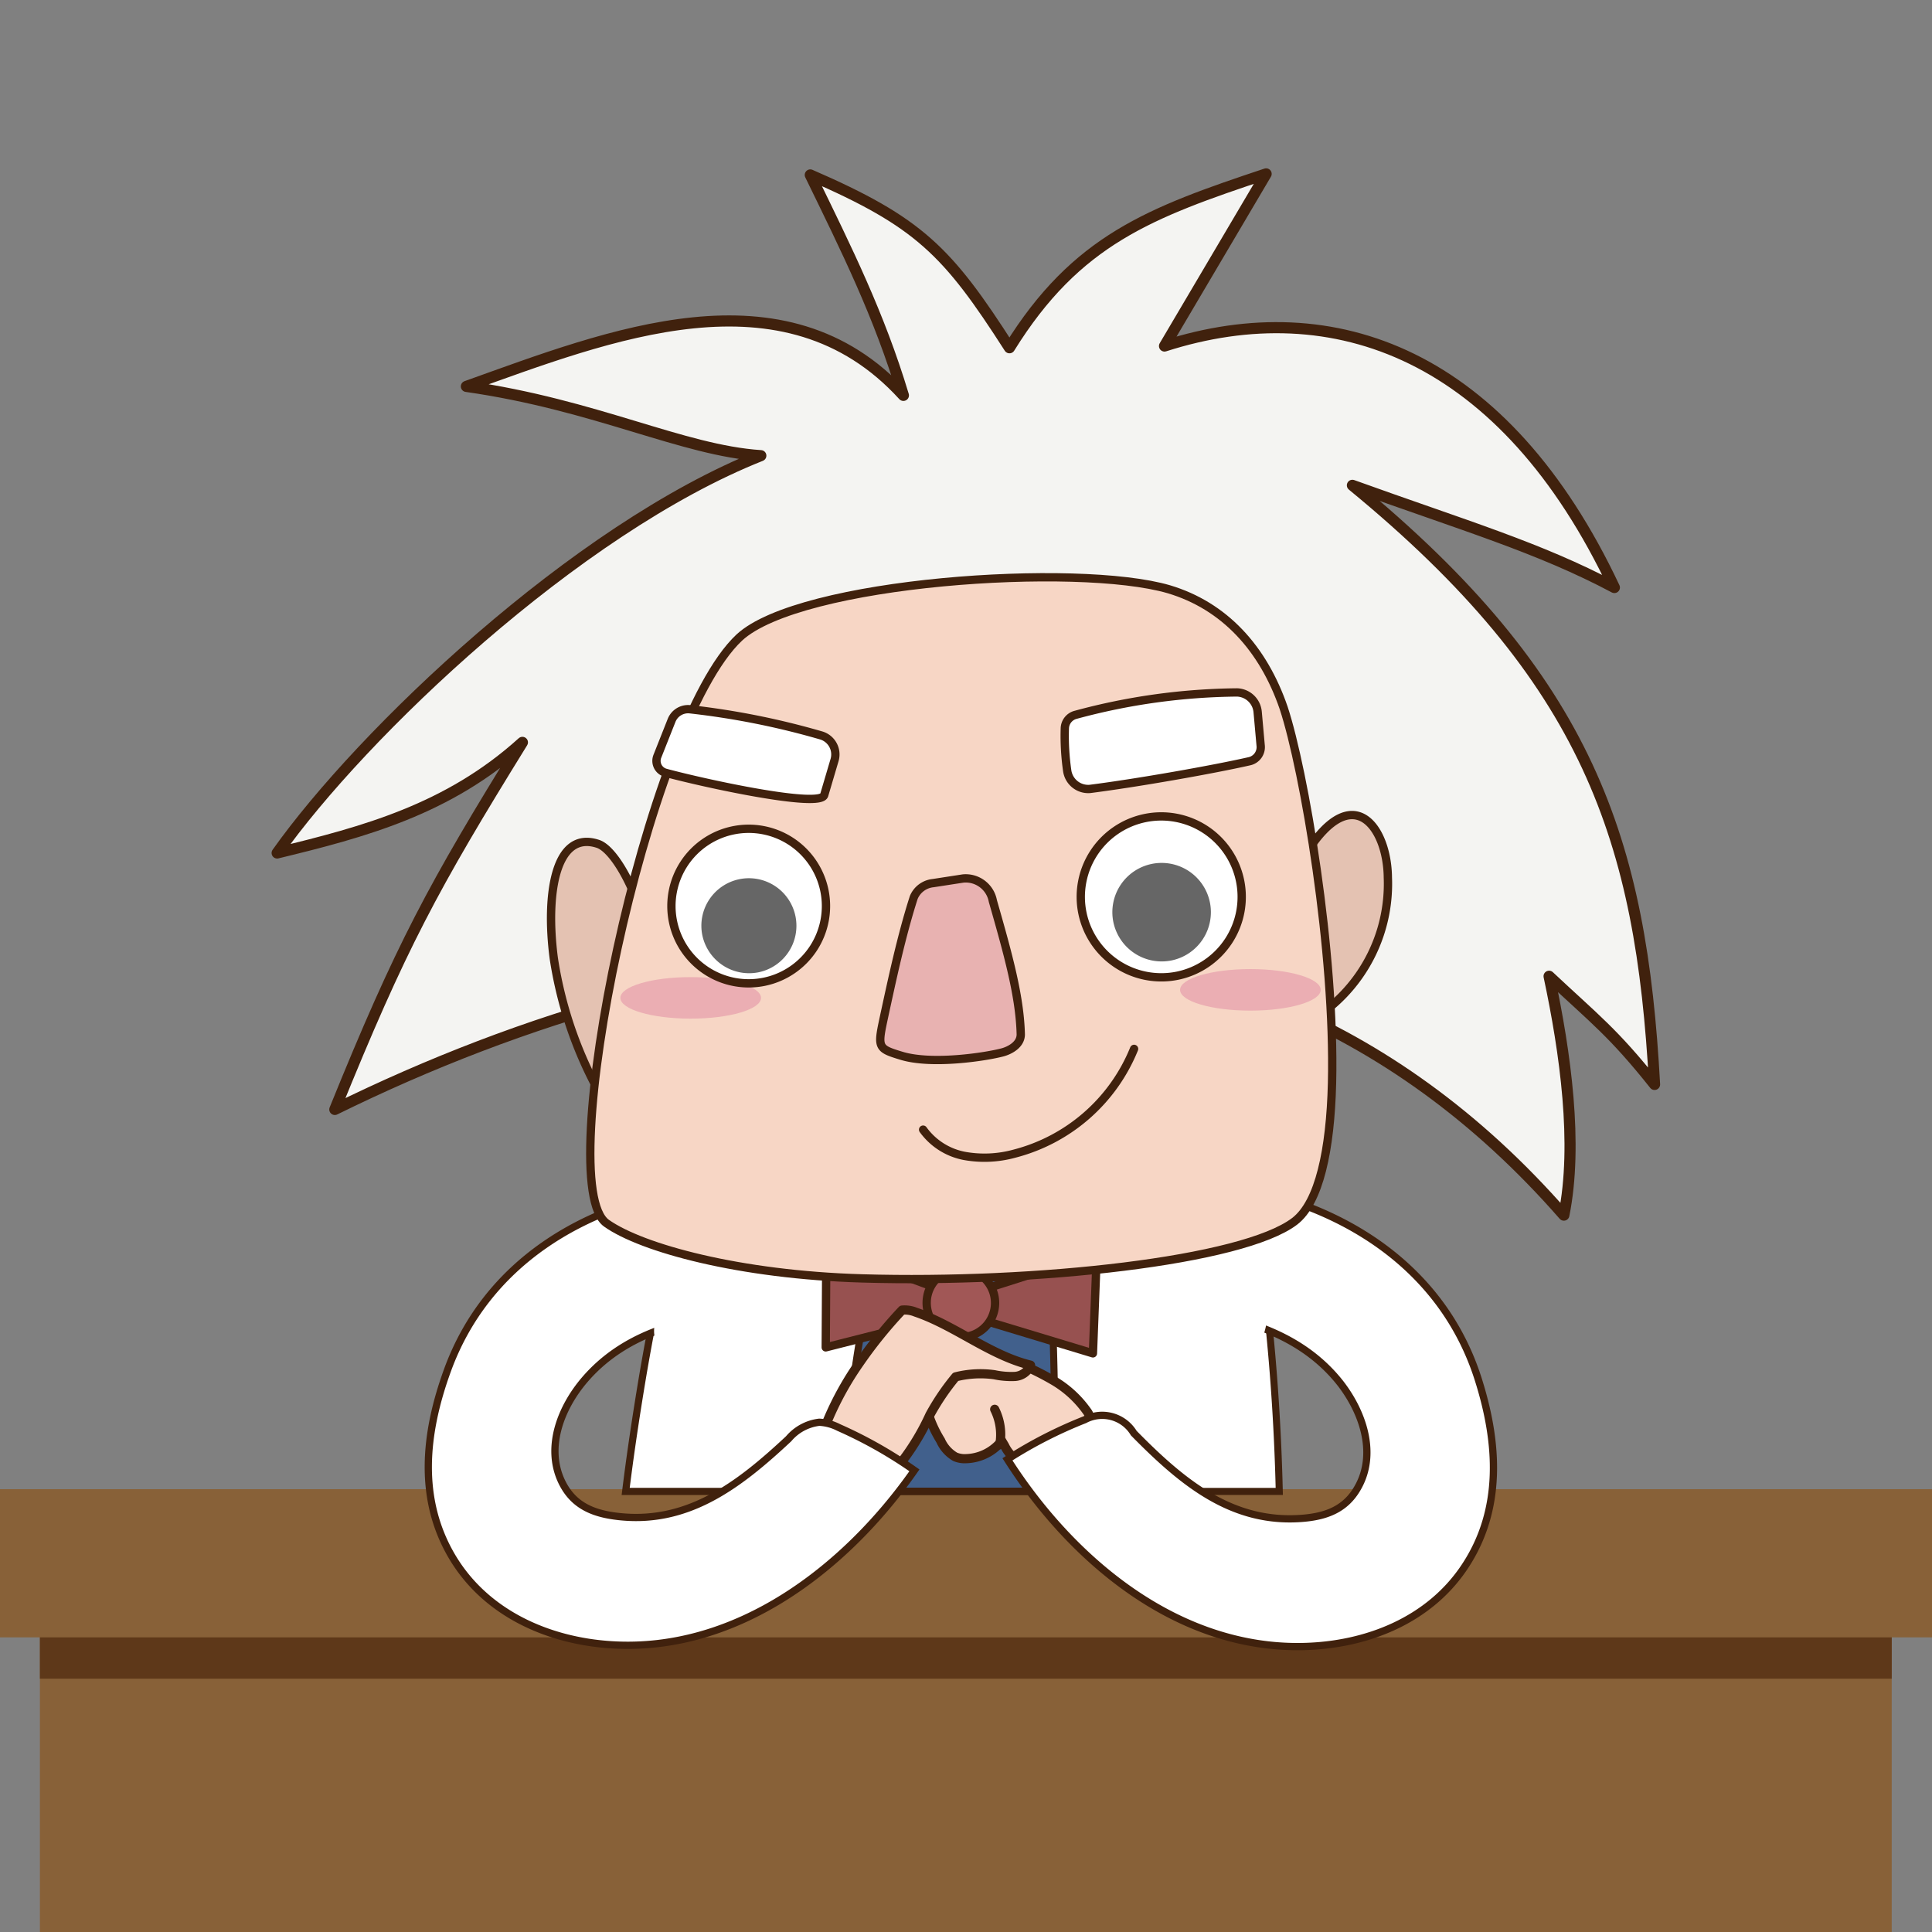 <svg id="圖層_1" data-name="圖層 1" xmlns="http://www.w3.org/2000/svg" viewBox="0 0 200 200"><rect x="0" y="0" width="200" height="200" fill="#808080" stroke="none"/><defs><style>.cls-1{fill:#886138;}.cls-2{fill:#5e3819;}.cls-3{fill:#41608c;stroke-width:0.78px;}.cls-10,.cls-13,.cls-14,.cls-15,.cls-16,.cls-17,.cls-20,.cls-3,.cls-4,.cls-5,.cls-6,.cls-7,.cls-8,.cls-9{stroke:#40210d;}.cls-10,.cls-14,.cls-15,.cls-16,.cls-17,.cls-20,.cls-3,.cls-4,.cls-5{stroke-miterlimit:22.93;}.cls-10,.cls-12,.cls-13,.cls-14,.cls-15,.cls-16,.cls-17,.cls-18,.cls-20,.cls-3,.cls-4,.cls-5,.cls-6,.cls-7{fill-rule:evenodd;}.cls-10,.cls-11,.cls-12,.cls-17,.cls-4,.cls-5{fill:#fff;}.cls-10,.cls-13,.cls-14,.cls-15,.cls-16,.cls-17,.cls-20,.cls-4,.cls-5,.cls-6,.cls-7,.cls-8,.cls-9{stroke-linecap:round;}.cls-4{stroke-width:0.74px;}.cls-5{stroke-width:0.73px;}.cls-6{fill:#975150;}.cls-13,.cls-6,.cls-7,.cls-8,.cls-9{stroke-linejoin:round;}.cls-6,.cls-7{stroke-width:0.86px;}.cls-7{fill:#a15756;}.cls-15,.cls-8{fill:#f7d6c5;}.cls-8,.cls-9{stroke-width:0.95px;}.cls-20,.cls-9{fill:none;}.cls-10{stroke-width:0.75px;}.cls-13{fill:#f4f4f2;stroke-width:1.15px;}.cls-14{fill:#e4c2b2;}.cls-14,.cls-15,.cls-16,.cls-17,.cls-20{stroke-width:0.86px;}.cls-16{fill:#e8b2b1;}.cls-18{fill:#666;}.cls-19{fill:#ebaeb3;}</style></defs><rect class="cls-1" x="4.13" y="162.89" width="191.7" height="145.48"/><rect class="cls-2" x="4.13" y="165.22" width="191.7" height="8.56"/><rect class="cls-1" x="-2.43" y="154.16" width="204.83" height="15.34"/><path class="cls-3" d="M118.69,154.39H78.8q1-8.56,2.78-17c.82-3.86,1.76-7.71,2.84-11.52q.28-1.06.6-2.13a16.67,16.67,0,0,0,6.9,2.86A95.48,95.48,0,0,0,115.74,129a.5.5,0,0,1,0,.12C117.12,137.46,118.12,145.91,118.69,154.39Z"/><path class="cls-4" d="M91.87,126.69c-2.64,8.09-4,17.79-4.59,27.7H64.77c.38-3.09.83-6.18,1.32-9.25s1-6,1.62-9.06a86.4,86.4,0,0,1,3.59-12.77c4.12,2.7,8.53,2.45,13.12,2.52A28.77,28.77,0,0,1,91.87,126.69Z"/><path class="cls-5" d="M132.43,154.39H109.22q.07-12.62-.58-25.15a60.53,60.53,0,0,0,7.12-.15,65.27,65.27,0,0,0,13.9-2.63l.09,0a46,46,0,0,1,1.14,6.52C131.75,140,132.26,147.19,132.43,154.39Z"/><polygon class="cls-6" points="97.51 133.54 85.54 129.13 85.48 139.48 97.96 136.31 97.51 133.54"/><polygon class="cls-6" points="101.39 133.62 113.54 129.75 113.14 140.1 100.81 136.37 101.39 133.62"/><path class="cls-7" d="M99.54,131.34a3.54,3.54,0,1,1-3.61,3.46A3.52,3.52,0,0,1,99.54,131.34Z"/><path class="cls-8" d="M104.71,140.82l.35.15a29.42,29.42,0,0,1,4.09,2,11.17,11.17,0,0,1,3.34,3.08,1.88,1.88,0,0,1,.39.92,2.14,2.14,0,0,1-.51,1.27,6.64,6.64,0,0,1-2.34,2.34,8.75,8.75,0,0,1-2.67.89,3.3,3.3,0,0,1-1.71-.09,3.75,3.75,0,0,1-1.65-1.71l-.3-.51A4.9,4.9,0,0,1,100,151a2.52,2.52,0,0,1-1.12-.19,3.67,3.67,0,0,1-1.51-1.69,12.37,12.37,0,0,1-1.19-2.49,7.72,7.72,0,0,1-.31-1.79,21.84,21.84,0,0,1,5.88-5.29Z"/><path class="cls-9" d="M103.5,149.55a5.87,5.87,0,0,0-.53-3.66"/><path class="cls-8" d="M88.89,141.2a46,46,0,0,1,4.5-5.58,3,3,0,0,1,1.39.21c4.11,1.4,7.68,4.46,11.9,5.49a1.87,1.87,0,0,1-1.63,1.17,8.45,8.45,0,0,1-2.12-.18,10.47,10.47,0,0,0-4,.22,24.58,24.58,0,0,0-2.67,3.94,24.9,24.9,0,0,1-2.76,4.65,5.08,5.08,0,0,1-4.78,1.93,4.73,4.73,0,0,1-2.91-2.46,8.85,8.85,0,0,1-.73-1.87,15.12,15.12,0,0,1,.67-1.85A31.89,31.89,0,0,1,88.89,141.2Z"/><path class="cls-10" d="M128.44,122.94c11.27,2.16,21,8.62,24.57,19.79,2.15,6.74,2.49,13.53-1.31,19.34-3.69,5.66-10.25,8.26-16.89,8.38-12.93.24-23.84-8.9-30.52-19.38a46,46,0,0,1,8-4.1,3.82,3.82,0,0,1,5.08,1.39c5,5.08,10.21,9.48,17.65,8.8,2.67-.25,4.57-1.17,5.74-3.54,1.66-3.37.32-7.42-2-10.42-3.73-4.75-9.35-6.62-15.24-7.52-1.47-.23-3-.22-4.5-.6-3.48-.9-1-5.76.21-7.51,2.87-4,7-5.2,11.61-4.18"/><path class="cls-10" d="M71.72,123.07c-11.35,1.69-21.35,7.72-25.38,18.73-2.43,6.64-3.07,13.41.48,19.38,3.46,5.81,9.9,8.69,16.53,9.09,12.91.79,24.19-7.88,31.31-18.06a45.65,45.65,0,0,0-7.85-4.44,4.85,4.85,0,0,0-2-.54,4.91,4.91,0,0,0-3.17,1.71c-5.2,4.86-10.59,9-18,8-2.66-.36-4.52-1.36-5.59-3.77-1.51-3.45,0-7.44,2.47-10.33,3.93-4.59,9.63-6.21,15.55-6.87,1.48-.16,3-.09,4.52-.4,3.52-.76,1.27-5.71.11-7.51-2.7-4.17-6.8-5.5-11.42-4.68"/><path class="cls-11" d="M115.06,134.1a10.28,10.28,0,0,0,3.08,5.4,11.16,11.16,0,0,0,4.12,2.74,6.63,6.63,0,0,0,4.88-.09,7.28,7.28,0,0,0,3.06-2.84,6,6,0,0,0,.63-1.21,6.88,6.88,0,0,0-.43-5.36,20.43,20.43,0,0,0-3.19-4.5,9.35,9.35,0,0,0-1.82-1.79,7.16,7.16,0,0,0-4.3-1.08c-1.74,0-4.14.57-5.16,2.15a8.34,8.34,0,0,0-.74,2.81A10.62,10.62,0,0,0,115.06,134.1Z"/><path class="cls-12" d="M68.79,133.13a23.55,23.55,0,0,1,2-6.12,7.94,7.94,0,0,1,4.73-4.1,3.59,3.59,0,0,1,2.64.19,4.39,4.39,0,0,1,1.17,1,16.25,16.25,0,0,1,4,10.34,5.75,5.75,0,0,1-.16,1.65,5.23,5.23,0,0,1-2.25,2.81,15.36,15.36,0,0,1-4.33,1.89,11.41,11.41,0,0,1-3.92.62,5.27,5.27,0,0,1-2.69-.87,10.18,10.18,0,0,1-1-1c-.26-.24-.73-.44-.94-.67C67.08,137.94,68.49,134.46,68.79,133.13Z"/><path class="cls-13" d="M78.76,47.17C59.57,54.79,37.4,76,28.69,88.3c9-2.18,17.71-4.51,25.39-11.45-9.28,15-12.57,21.1-19.42,38,19.46-9.58,41-15.89,63.58-16.69,23.3-.83,45.69,7.07,63.65,27.63,1.48-7.34.16-16.81-1.53-24.73,4.71,4.42,6.63,5.81,10.92,11.2C169.9,87,164.5,70.35,140,50.24c11.53,4.16,19.38,6.46,27.12,10.58-11.36-24.13-29-30.64-46.57-25L131.07,18c-12,4-19.64,6.82-26.57,18C98.09,26,95.14,23,83.88,18.11c3.8,7.8,7.12,14.46,9.64,22.82C81.18,27.4,63,34.74,48.28,40,61.72,41.92,70.65,46.64,78.76,47.17Z"/><path class="cls-14" d="M131.5,94.14l3.78-5.91c4.81-7.54,8.34-2.57,8.39,2.6a16.56,16.56,0,0,1-11.58,16.46Z"/><path class="cls-14" d="M66.91,96.27c-1.25-4.72-3.45-8.39-5-8.91-4.45-1.48-5.45,5.26-4.58,11.86a41.84,41.84,0,0,0,5.6,15.41Z"/><path class="cls-15" d="M62.79,126.63c3.65,2.58,13.76,5.34,26.45,5.71,18,.52,39.39-1.8,44.78-5.91,2.54-1.94,3.7-7.39,3.87-14.29.33-13.59-2.9-32.47-5-38.84C130.77,67.1,126.73,62.71,121,61c-9.46-2.77-38.21-.82-44.47,5C66.91,75,57.09,122.6,62.79,126.63Z"/><path class="cls-16" d="M96.6,91.42l3.11-.48a2.86,2.86,0,0,1,3.07,2.33c1.58,5.52,2.79,9.85,2.89,13.81,0,1.1-1.2,1.67-1.85,1.85-1.74.47-7.36,1.33-10.51.36-2.56-.78-2.48-.84-1.72-4.38.71-3.26,1.71-8,3-12A2.43,2.43,0,0,1,96.6,91.42Z"/><path class="cls-17" d="M110.23,75.41a25.32,25.32,0,0,0,.25,4.4,2.2,2.2,0,0,0,2.35,1.86c5-.64,12.68-2,16.48-2.86a1.5,1.5,0,0,0,1.19-1.67l-.31-3.46a2.22,2.22,0,0,0-2.13-2A65.9,65.9,0,0,0,111.34,74,1.49,1.49,0,0,0,110.23,75.41Z"/><path class="cls-17" d="M69.52,74.58l-1.47,3.71A1.28,1.28,0,0,0,68.9,80c4.07,1.1,16,3.69,16.42,2.31l1.07-3.62A2.05,2.05,0,0,0,85,76.13,80.81,80.81,0,0,0,71.4,73.42,1.84,1.84,0,0,0,69.52,74.58Z"/><path class="cls-17" d="M121.91,101a8.33,8.33,0,1,0-9.85-6.44A8.34,8.34,0,0,0,121.91,101Z"/><path class="cls-18" d="M121.25,99.43a5.1,5.1,0,1,0-6-4A5.11,5.11,0,0,0,121.25,99.43Z"/><ellipse class="cls-19" cx="71.5" cy="103.3" rx="7.28" ry="2.15"/><ellipse class="cls-19" cx="129.44" cy="102.47" rx="7.28" ry="2.15"/><path class="cls-17" d="M79.17,101.62a8,8,0,1,0-9.5-6.21A8,8,0,0,0,79.17,101.62Z"/><path class="cls-18" d="M78.53,100.65a4.92,4.92,0,1,0-5.82-3.81A4.95,4.95,0,0,0,78.53,100.65Z"/><path class="cls-20" d="M95.56,116.94a6.85,6.85,0,0,0,4.28,2.72,11.7,11.7,0,0,0,5.16-.23,18.3,18.3,0,0,0,12.4-10.85"/></svg>